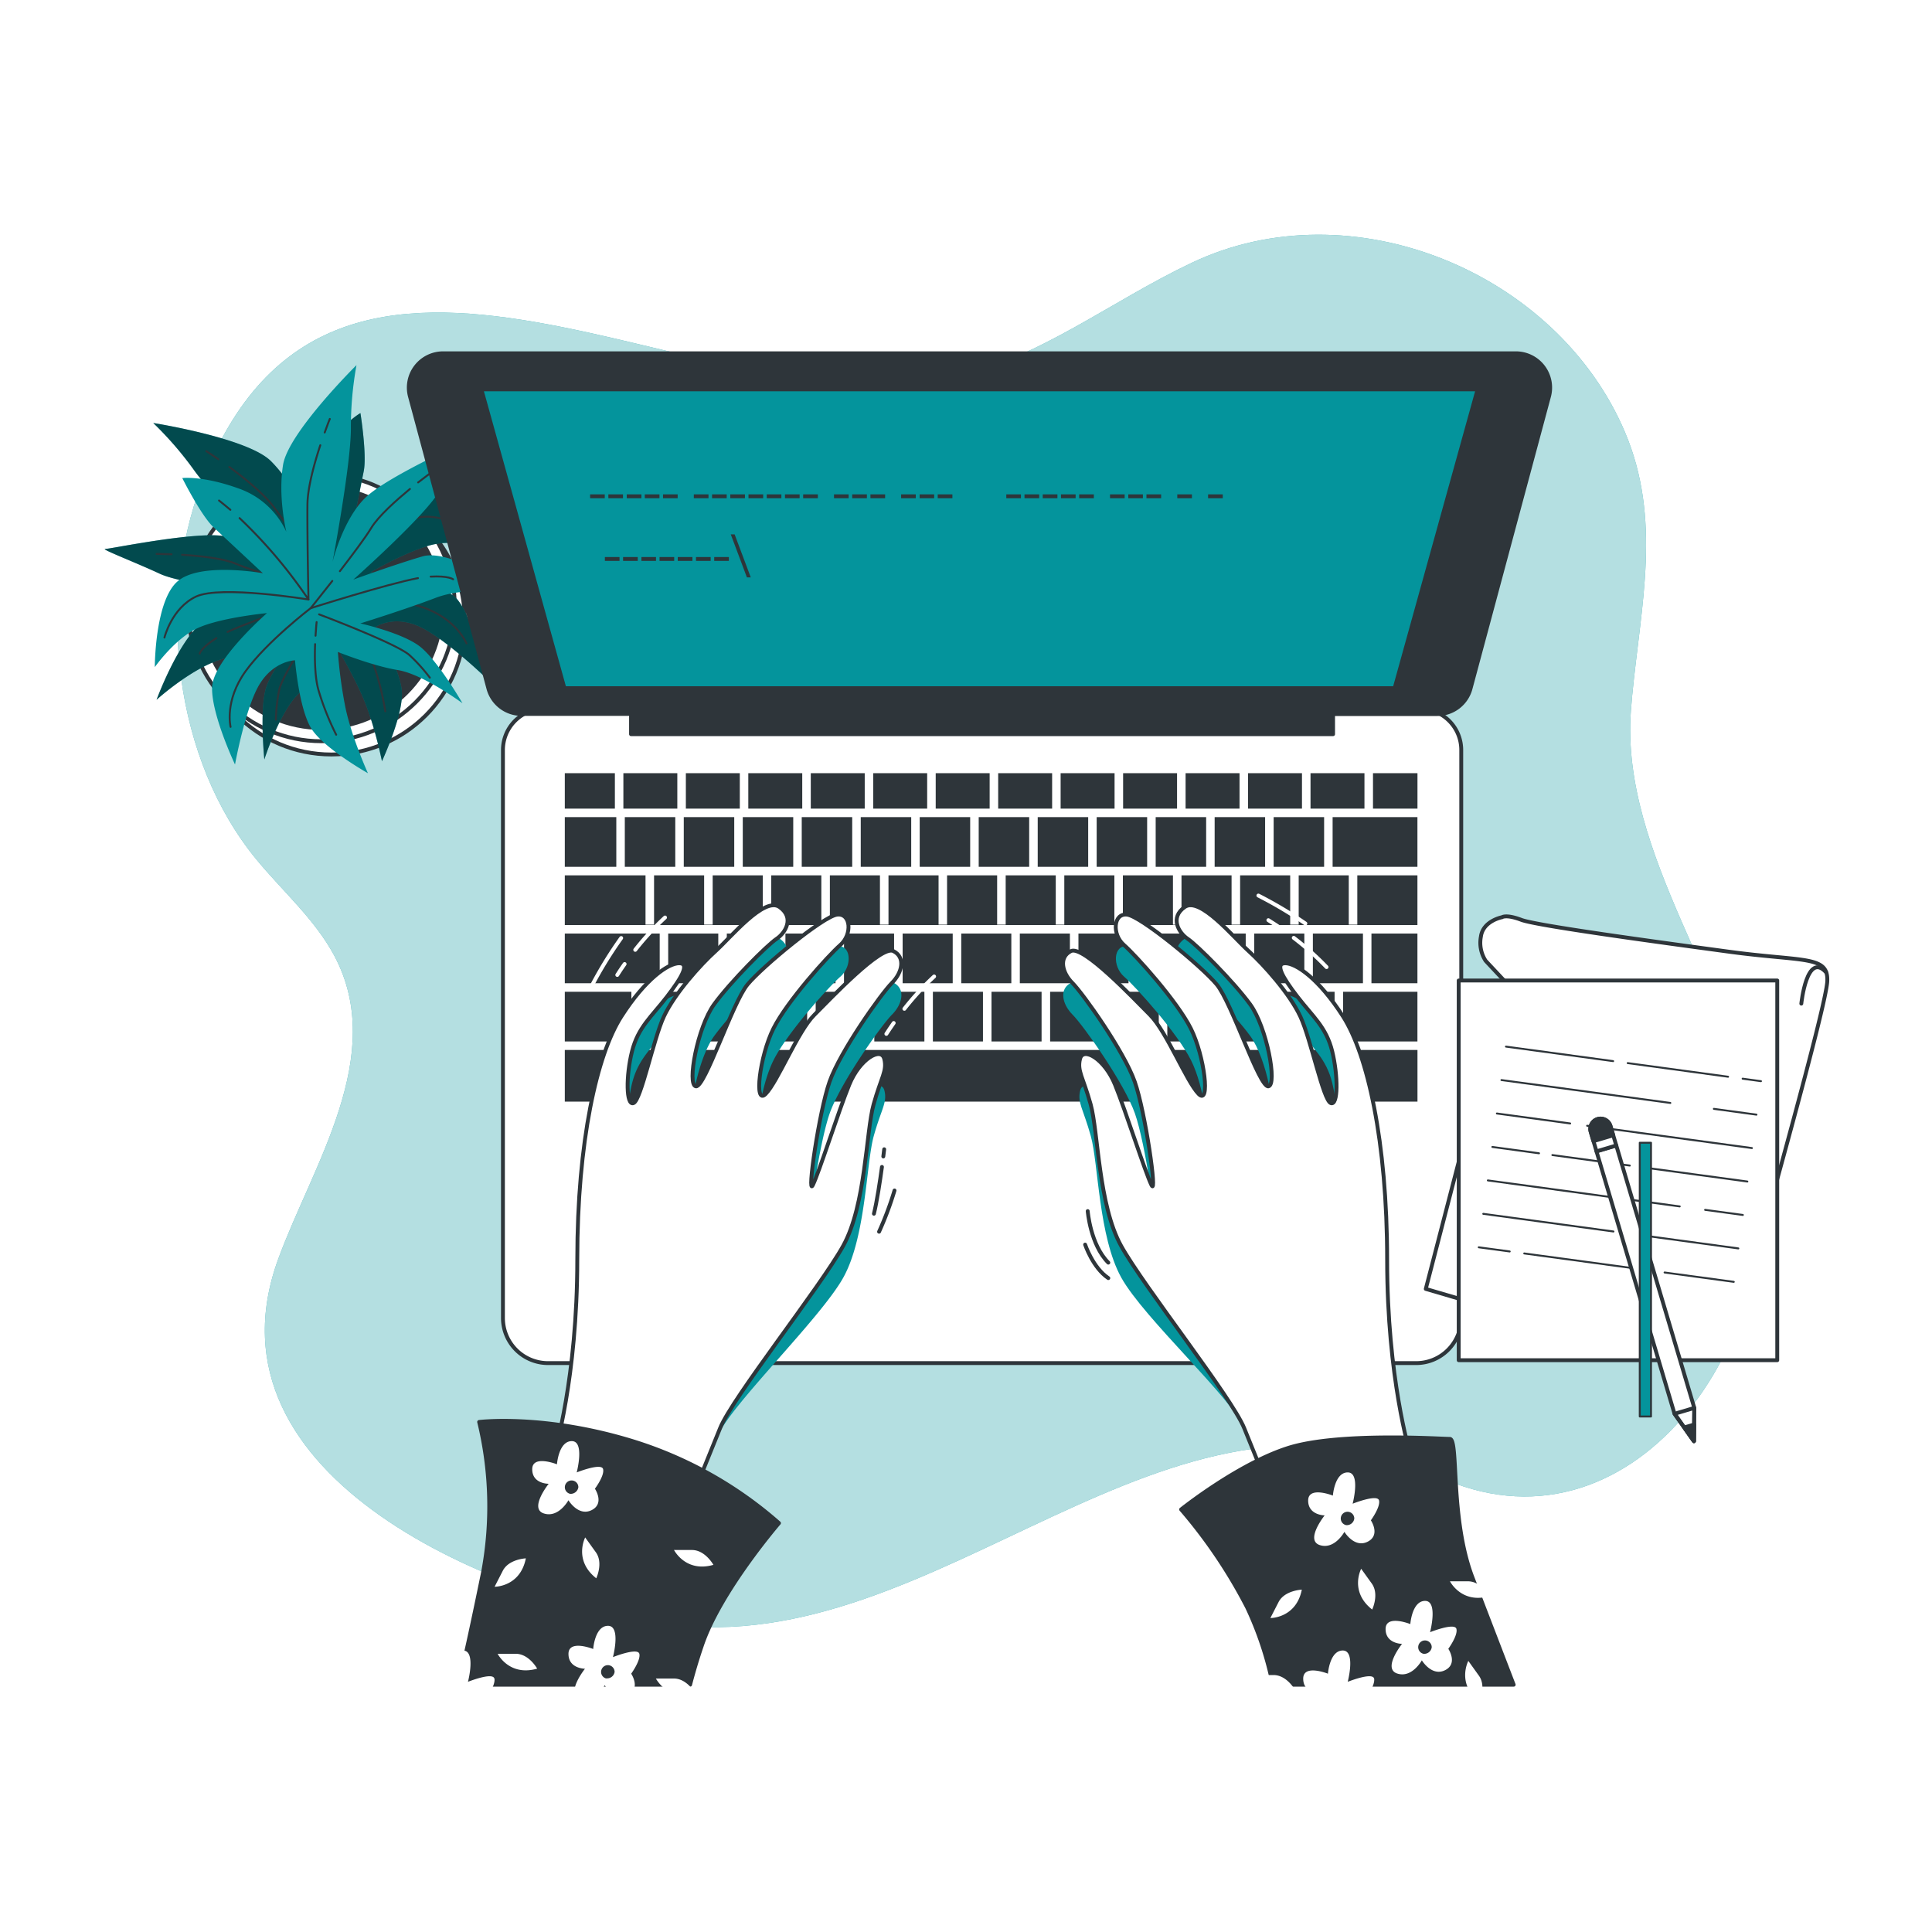 <svg class="animated" id="freepik_stories-typing" xmlns="http://www.w3.org/2000/svg" viewBox="0 0 500 500" version="1.1" xmlns:xlink="http://www.w3.org/1999/xlink" xmlns:svgjs="http://svgjs.com/svgjs"><style>svg#freepik_stories-typing:not(.animated) .animable {opacity: 0;}svg#freepik_stories-typing.animated #freepik--background-simple--inject-1--inject-200 {animation: 1s 1 forwards cubic-bezier(.36,-0.01,.5,1.38) slideDown;animation-delay: 0s;}svg#freepik_stories-typing.animated #freepik--Plant--inject-1--inject-200 {animation: 1s 1 forwards cubic-bezier(.36,-0.01,.5,1.38) slideRight;animation-delay: 0s;}svg#freepik_stories-typing.animated #freepik--Device--inject-1--inject-200 {animation: 1s 1 forwards cubic-bezier(.36,-0.01,.5,1.38) lightSpeedLeft;animation-delay: 0s;}svg#freepik_stories-typing.animated #freepik--Notebook--inject-1--inject-200 {animation: 1s 1 forwards cubic-bezier(.36,-0.01,.5,1.38) slideUp;animation-delay: 0s;}svg#freepik_stories-typing.animated #freepik--Character--inject-1--inject-200 {animation: 1s 1 forwards cubic-bezier(.36,-0.01,.5,1.38) lightSpeedRight;animation-delay: 0s;}            @keyframes slideDown {                0% {                    opacity: 0;                    transform: translateY(-30px);                }                100% {                    opacity: 1;                    transform: translateY(0);                }            }                    @keyframes slideRight {                0% {                    opacity: 0;                    transform: translateX(30px);                }                100% {                    opacity: 1;                    transform: translateX(0);                }            }                    @keyframes lightSpeedLeft {              from {                transform: translate3d(-50%, 0, 0) skewX(20deg);                opacity: 0;              }              60% {                transform: skewX(-10deg);                opacity: 1;              }              80% {                transform: skewX(2deg);              }              to {                opacity: 1;                transform: translate3d(0, 0, 0);              }            }                    @keyframes slideUp {                0% {                    opacity: 0;                    transform: translateY(30px);                }                100% {                    opacity: 1;                    transform: inherit;                }            }                    @keyframes lightSpeedRight {              from {                transform: translate3d(50%, 0, 0) skewX(-20deg);                opacity: 0;              }              60% {                transform: skewX(10deg);                opacity: 1;              }              80% {                transform: skewX(-2deg);              }              to {                opacity: 1;                transform: translate3d(0, 0, 0);              }            }        </style><!--Typing--><g id="freepik--background-simple--inject-1--inject-200" class="animable" style="transform-origin: 251.041px 240.936px;"><path d="M422.41,180c2.27-23.46,7.7-45.67-1.9-68.23C402.89,70.37,349.74,48.39,308.44,68,287.32,78,269.26,92.63,246,98,183.22,112.49,86.32,35.29,52.15,125.17c-11.73,30.84-7,71.48,14.21,97.26,6.81,8.27,15.13,15.47,20.17,24.93C100.32,273.25,80.8,301.7,72,325.85c-20.9,57.07,57.9,88.65,100.67,94.47C243.37,430,301.69,349,372,382c49,23,92-33,83-89-5.89-36.66-35.71-71.75-32.92-109.11C422.18,182.6,422.29,181.31,422.41,180Z" style="fill: #04949C; transform-origin: 251.041px 240.936px;" id="elbw6fi78bfi" class="animable"></path><g id="el6sbjln05hkd"><path d="M422.41,180c2.27-23.46,7.7-45.67-1.9-68.23C402.89,70.37,349.74,48.39,308.44,68,287.32,78,269.26,92.63,246,98,183.22,112.49,86.32,35.29,52.15,125.17c-11.73,30.84-7,71.48,14.21,97.26,6.81,8.27,15.13,15.47,20.17,24.93C100.32,273.25,80.8,301.7,72,325.85c-20.9,57.07,57.9,88.65,100.67,94.47C243.37,430,301.69,349,372,382c49,23,92-33,83-89-5.89-36.66-35.71-71.75-32.92-109.11C422.18,182.6,422.29,181.31,422.41,180Z" style="fill: rgb(255, 255, 255); opacity: 0.7; transform-origin: 251.041px 240.936px;" class="animable" id="el2gfezi30o0e"></path></g></g><g id="freepik--Plant--inject-1--inject-200" class="animable" style="transform-origin: 80.215px 147.3px;"><circle cx="85.77" cy="160.73" r="34.53" style="fill: rgb(255, 255, 255); stroke: rgb(46, 53, 58); stroke-linecap: round; stroke-linejoin: round; transform-origin: 85.77px 160.73px;" id="el364hwq2a8d7" class="animable"></circle><circle cx="83.2" cy="157.3" r="34.53" style="fill: rgb(255, 255, 255); stroke: rgb(46, 53, 58); stroke-linecap: round; stroke-linejoin: round; transform-origin: 83.2px 157.3px;" id="elkggkg516cb" class="animable"></circle><circle cx="83.2" cy="157.3" r="31.1" style="fill: rgb(46, 53, 58); stroke: rgb(46, 53, 58); stroke-linecap: round; stroke-linejoin: round; transform-origin: 83.2px 157.3px;" id="elnh4wsa8hn2p" class="animable"></circle><path d="M79.55,133.92s-3.43-8.58-9.43-14.58-30.46-9.87-30.46-9.87a89.68,89.68,0,0,1,10.73,12.44c5.57,7.72,24,25.31,24,25.31s-9-7.72-17.16-8.58-28.74,3.43-30,3.43,7.72,3.43,14.16,6.43,31.31,5.58,31.31,5.58-10.72,3-18,5.58S40.52,181.1,40.52,181.1s9.44-8.58,17.59-10.72,19.73-6,19.73-6-7.29,8.15-9,13.73-.43,18.44-.43,18.44,3.86-12,8.58-16.73S86.84,167,86.84,167a118,118,0,0,1,6.44,12c3.43,7.29,5.57,18,5.57,18s5.58-12,5.15-18-6.86-16.73-6.86-16.73,4.29-3,10.72-.43,17.59,13.3,17.59,13.3-2.58-14.16-6.87-19.73-22.73-7.3-22.73-7.3,10.3-6,16.73-7.29,15,1.72,15,1.72-9.86-13.73-17.58-14.59S90.7,139.07,90.7,139.07l3.44-17.16c.85-4.29-.86-15-.86-15s-4.72,2.57-10.3,10.72A21.36,21.36,0,0,0,79.55,133.92Z" style="fill: #04949C; transform-origin: 77.345px 151.955px;" id="el2t184283vhi" class="animable"></path><g id="eldp7637iuhvi"><path d="M79.55,133.92s-3.43-8.58-9.43-14.58-30.46-9.87-30.46-9.87a89.68,89.68,0,0,1,10.73,12.44c5.57,7.72,24,25.31,24,25.31s-9-7.72-17.16-8.58-28.74,3.43-30,3.43,7.72,3.43,14.16,6.43,31.31,5.58,31.31,5.58-10.72,3-18,5.58S40.52,181.1,40.52,181.1s9.44-8.58,17.59-10.72,19.73-6,19.73-6-7.29,8.15-9,13.73-.43,18.44-.43,18.44,3.86-12,8.58-16.73S86.84,167,86.84,167a118,118,0,0,1,6.44,12c3.43,7.29,5.57,18,5.57,18s5.58-12,5.15-18-6.86-16.73-6.86-16.73,4.29-3,10.72-.43,17.59,13.3,17.59,13.3-2.58-14.16-6.87-19.73-22.73-7.3-22.73-7.3,10.3-6,16.73-7.29,15,1.72,15,1.72-9.86-13.73-17.58-14.59S90.7,139.07,90.7,139.07l3.44-17.16c.85-4.29-.86-15-.86-15s-4.72,2.57-10.3,10.72A21.36,21.36,0,0,0,79.55,133.92Z" style="opacity: 0.5; transform-origin: 77.345px 151.955px;" class="animable" id="elld2k88hws5"></path></g><path d="M88,120.86c.3-1.23.63-2.46,1-3.67" style="fill: none; stroke: rgb(46, 53, 58); stroke-linecap: round; stroke-linejoin: round; stroke-width: 0.5px; transform-origin: 88.5px 119.025px;" id="eluf3b265l4fp" class="animable"></path><path d="M59.35,120.86c4,2.93,9,7,11.62,10.49,4.72,6.43,14.16,20.16,14.16,20.16A127.55,127.55,0,0,1,87.31,124" style="fill: none; stroke: rgb(46, 53, 58); stroke-linecap: round; stroke-linejoin: round; stroke-width: 0.5px; transform-origin: 73.33px 136.185px;" id="elo85auxj4lj" class="animable"></path><path d="M53.39,116.76s1.25.8,3.12,2.09" style="fill: none; stroke: rgb(46, 53, 58); stroke-linecap: round; stroke-linejoin: round; stroke-width: 0.5px; transform-origin: 54.95px 117.805px;" id="elgmwn8o9qesp" class="animable"></path><path d="M85.13,151.51s16.3-16.3,23.16-17.59,12.87,3.86,12.87,3.86" style="fill: none; stroke: rgb(46, 53, 58); stroke-linecap: round; stroke-linejoin: round; stroke-width: 0.5px; transform-origin: 103.145px 142.611px;" id="elg2xbd2rga4e" class="animable"></path><path d="M56,165.14c-4,2.52-4.33,4-4.33,4" style="fill: none; stroke: rgb(46, 53, 58); stroke-linecap: round; stroke-linejoin: round; stroke-width: 0.5px; transform-origin: 53.835px 167.14px;" id="elz3w5o0b49ah" class="animable"></path><path d="M120.73,166.52s-2.57-6.44-11.58-9.44S86,153.65,86,153.65s-19.85,6.5-27.11,9.89" style="fill: none; stroke: rgb(46, 53, 58); stroke-linecap: round; stroke-linejoin: round; stroke-width: 0.5px; transform-origin: 89.81px 160.085px;" id="el1dbf6ul3b11" class="animable"></path><path d="M77.32,151.2c4.8,1.4,8.67,2.45,8.67,2.45" style="fill: none; stroke: rgb(46, 53, 58); stroke-linecap: round; stroke-linejoin: round; stroke-width: 0.5px; transform-origin: 81.655px 152.425px;" id="elztcpp1jd7v" class="animable"></path><path d="M47.11,143.58c4.66.28,10.66.92,14,2.35,2.72,1.17,8.08,2.86,13.14,4.37" style="fill: none; stroke: rgb(46, 53, 58); stroke-linecap: round; stroke-linejoin: round; stroke-width: 0.5px; transform-origin: 60.68px 146.94px;" id="el66vzz2hteqo" class="animable"></path><path d="M40.52,143.36s1.57,0,3.88.09" style="fill: none; stroke: rgb(46, 53, 58); stroke-linecap: round; stroke-linejoin: round; stroke-width: 0.5px; transform-origin: 42.46px 143.405px;" id="eljbhthvfda7m" class="animable"></path><path d="M85.13,156.22s-12,18-12.87,22.31a43.68,43.68,0,0,0-.86,7.72" style="fill: none; stroke: rgb(46, 53, 58); stroke-linecap: round; stroke-linejoin: round; stroke-width: 0.5px; transform-origin: 78.265px 171.235px;" id="elcmxlziyr18e" class="animable"></path><path d="M90.47,161.89c2.31,3,5.08,7,6.24,10.2a70.38,70.38,0,0,1,3,12" style="fill: none; stroke: rgb(46, 53, 58); stroke-linecap: round; stroke-linejoin: round; stroke-width: 0.5px; transform-origin: 95.09px 172.99px;" id="el0xtb6zy7zun" class="animable"></path><path d="M86.84,157.51s1,1.06,2.29,2.69" style="fill: none; stroke: rgb(46, 53, 58); stroke-linecap: round; stroke-linejoin: round; stroke-width: 0.5px; transform-origin: 87.985px 158.855px;" id="elr6eqw506cjh" class="animable"></path><path d="M74.1,137.62s-2.21-9-.84-17.35,19-25.78,19-25.78a90.2,90.2,0,0,0-1.45,16.36c0,9.52-4.75,34.56-4.75,34.56s2.81-11.52,8.93-17,25.35-14,26.39-14.73-4.27,7.29-7.74,13.49S91.44,150,91.44,150s10.46-3.82,17.88-6,24,9.16,24,9.16-12.67-1.46-20.54,1.55-19.53,6.63-19.53,6.63,10.68,2.37,15.32,5.9S119.69,182,119.69,182s-10.14-7.51-16.73-8.59-15.52-4.69-15.52-4.69a120.64,120.64,0,0,0,1.78,13.5c1.47,7.93,6,17.89,6,17.89s-11.53-6.5-14.69-11.63-4.18-17.59-4.18-17.59-5.24.06-9,5.9-6.53,21.06-6.53,21.06-6.16-13-5.93-20,14.21-19.18,14.21-19.18-11.86,1.13-17.84,3.83-11.2,10.15-11.2,10.15,0-16.9,5.78-22.1,22.19-2.2,22.19-2.2l-12.8-11.93c-3.2-3-8.06-12.7-8.06-12.7s5.34-.66,14.62,2.71A21.31,21.31,0,0,1,74.1,137.62Z" style="fill: #04949C; transform-origin: 86.69px 147.3px;" id="el82edomltpwq" class="animable"></path><path d="M59.62,131.94c-1-.83-1.94-1.63-2.94-2.41" style="fill: none; stroke: rgb(46, 53, 58); stroke-linecap: round; stroke-linejoin: round; stroke-width: 0.5px; transform-origin: 58.15px 130.735px;" id="elyxgv2so3fr" class="animable"></path><path d="M82.89,115.23c-1.55,4.72-3.28,10.93-3.32,15.29-.08,8,.26,24.63.26,24.63A127.12,127.12,0,0,0,62,134.09" style="fill: none; stroke: rgb(46, 53, 58); stroke-linecap: round; stroke-linejoin: round; stroke-width: 0.5px; transform-origin: 72.445px 135.19px;" id="elh5u7gj4c5" class="animable"></path><path d="M85.35,108.42s-.56,1.38-1.32,3.51" style="fill: none; stroke: rgb(46, 53, 58); stroke-linecap: round; stroke-linejoin: round; stroke-width: 0.5px; transform-origin: 84.69px 110.175px;" id="elhpctuamqgcb" class="animable"></path><path d="M79.83,155.15s-22.75-3.73-29.07-.77S42.56,165,42.56,165" style="fill: none; stroke: rgb(46, 53, 58); stroke-linecap: round; stroke-linejoin: round; stroke-width: 0.5px; transform-origin: 61.195px 159.119px;" id="el3y7owdve1tf" class="animable"></path><path d="M111.45,149.23c4.69-.26,5.81.69,5.81.69" style="fill: none; stroke: rgb(46, 53, 58); stroke-linecap: round; stroke-linejoin: round; stroke-width: 0.5px; transform-origin: 114.355px 149.552px;" id="elgp7c7qi00bb" class="animable"></path><path d="M59.67,188.11s-1.66-6.73,3.9-14.42S80.39,157.4,80.39,157.4s19.91-6.31,27.78-7.78" style="fill: none; stroke: rgb(46, 53, 58); stroke-linecap: round; stroke-linejoin: round; stroke-width: 0.5px; transform-origin: 83.804px 168.865px;" id="elxytykio8cn9" class="animable"></path><path d="M86,150.35c-3.08,3.93-5.6,7.05-5.6,7.05" style="fill: none; stroke: rgb(46, 53, 58); stroke-linecap: round; stroke-linejoin: round; stroke-width: 0.5px; transform-origin: 83.2px 153.875px;" id="elvb91t02f05q" class="animable"></path><path d="M106.09,126.54c-3.62,3-8.12,7-10,10.07-1.53,2.54-4.9,7-8.13,11.21" style="fill: none; stroke: rgb(46, 53, 58); stroke-linecap: round; stroke-linejoin: round; stroke-width: 0.5px; transform-origin: 97.025px 137.18px;" id="elxtysplly1ah" class="animable"></path><path d="M111.31,122.51s-1.27.92-3.1,2.34" style="fill: none; stroke: rgb(46, 53, 58); stroke-linecap: round; stroke-linejoin: round; stroke-width: 0.5px; transform-origin: 109.76px 123.68px;" id="el23awp4x0fal" class="animable"></path><path d="M82.58,159s20.27,7.62,23.46,10.61a43.42,43.42,0,0,1,5.2,5.77" style="fill: none; stroke: rgb(46, 53, 58); stroke-linecap: round; stroke-linejoin: round; stroke-width: 0.5px; transform-origin: 96.91px 167.19px;" id="elyh8orliy8m" class="animable"></path><path d="M81.55,166.7c-.14,3.78-.07,8.63.88,11.93A69.72,69.72,0,0,0,87,190.14" style="fill: none; stroke: rgb(46, 53, 58); stroke-linecap: round; stroke-linejoin: round; stroke-width: 0.5px; transform-origin: 84.247px 178.42px;" id="elqmt4ruw0bgi" class="animable"></path><path d="M81.94,161s-.16,1.42-.28,3.52" style="fill: none; stroke: rgb(46, 53, 58); stroke-linecap: round; stroke-linejoin: round; stroke-width: 0.5px; transform-origin: 81.8px 162.76px;" id="elc39c1y2tmjl" class="animable"></path></g><g id="freepik--Device--inject-1--inject-200" class="animable" style="transform-origin: 253.489px 222.1px;"><path d="M140.83,183.43H367.5a10.67,10.67,0,0,1,10.67,10.67v147a11.67,11.67,0,0,1-11.67,11.67H141.83a11.67,11.67,0,0,1-11.67-11.67v-147a10.67,10.67,0,0,1,10.67-10.67Z" style="fill: rgb(255, 255, 255); stroke: rgb(46, 53, 58); stroke-linecap: round; stroke-linejoin: round; transform-origin: 254.165px 268.1px;" id="elo4fcnm5enip" class="animable"></path><rect x="209.83" y="200.1" width="13.96" height="9.17" style="fill: rgb(46, 53, 58); transform-origin: 216.81px 204.685px;" id="elq2wn2yd2w6" class="animable"></rect><rect x="165.6" y="256.67" width="12.96" height="12.86" style="fill: rgb(46, 53, 58); transform-origin: 172.08px 263.1px;" id="elqkrzvv1dcn" class="animable"></rect><rect x="222.76" y="211.47" width="13.06" height="12.86" style="fill: rgb(46, 53, 58); transform-origin: 229.29px 217.9px;" id="ely99uwj4nosd" class="animable"></rect><rect x="193.66" y="200.1" width="13.96" height="9.17" style="fill: rgb(46, 53, 58); transform-origin: 200.64px 204.685px;" id="el48solzpmv23" class="animable"></rect><rect x="238.02" y="211.47" width="13.06" height="12.86" style="fill: rgb(46, 53, 58); transform-origin: 244.55px 217.9px;" id="el9ccl6t72gxw" class="animable"></rect><rect x="225.99" y="200.1" width="13.96" height="9.17" style="fill: rgb(46, 53, 58); transform-origin: 232.97px 204.685px;" id="elqh3i57amyy" class="animable"></rect><rect x="146.17" y="241.6" width="24.56" height="12.86" style="fill: rgb(46, 53, 58); transform-origin: 158.45px 248.03px;" id="el13czxhuvvu2e" class="animable"></rect><rect x="192.23" y="211.47" width="13.06" height="12.86" style="fill: rgb(46, 53, 58); transform-origin: 198.76px 217.9px;" id="elghvhufk5xb" class="animable"></rect><rect x="146.17" y="256.67" width="17.23" height="12.86" style="fill: rgb(46, 53, 58); transform-origin: 154.785px 263.1px;" id="el3tvy8irkf17" class="animable"></rect><rect x="242.16" y="200.1" width="13.96" height="9.17" style="fill: rgb(46, 53, 58); transform-origin: 249.14px 204.685px;" id="el9417qdmo0ch" class="animable"></rect><rect x="161.7" y="211.47" width="13.06" height="12.86" style="fill: rgb(46, 53, 58); transform-origin: 168.23px 217.9px;" id="el3pvoy4hv7t9" class="animable"></rect><rect x="161.33" y="200.1" width="13.96" height="9.17" style="fill: rgb(46, 53, 58); transform-origin: 168.31px 204.685px;" id="el7fzt0rwybvp" class="animable"></rect><rect x="177.5" y="200.1" width="13.96" height="9.17" style="fill: rgb(46, 53, 58); transform-origin: 184.48px 204.685px;" id="elqt5pwv0xgc" class="animable"></rect><rect x="176.96" y="211.47" width="13.06" height="12.86" style="fill: rgb(46, 53, 58); transform-origin: 183.49px 217.9px;" id="el9txjiih8rk" class="animable"></rect><rect x="207.49" y="211.47" width="13.06" height="12.86" style="fill: rgb(46, 53, 58); transform-origin: 214.02px 217.9px;" id="elqeubx9irfn8" class="animable"></rect><rect x="306.83" y="200.1" width="13.96" height="9.17" style="fill: rgb(46, 53, 58); transform-origin: 313.81px 204.685px;" id="elzqifj4eu45g" class="animable"></rect><rect x="322.99" y="200.1" width="13.96" height="9.17" style="fill: rgb(46, 53, 58); transform-origin: 329.97px 204.685px;" id="el8ozgzi65lac" class="animable"></rect><rect x="314.35" y="211.47" width="13.06" height="12.86" style="fill: rgb(46, 53, 58); transform-origin: 320.88px 217.9px;" id="elb8fjqomuh3c" class="animable"></rect><rect x="329.62" y="211.47" width="13.06" height="12.86" style="fill: rgb(46, 53, 58); transform-origin: 336.15px 217.9px;" id="el9ocgtwjxb" class="animable"></rect><rect x="347.6" y="256.67" width="19.23" height="12.86" style="fill: rgb(46, 53, 58); transform-origin: 357.215px 263.1px;" id="eljqj0pe073d" class="animable"></rect><rect x="339.16" y="200.1" width="13.96" height="9.17" style="fill: rgb(46, 53, 58); transform-origin: 346.14px 204.685px;" id="elcgg2tiai08" class="animable"></rect><rect x="146.17" y="211.47" width="13.33" height="12.86" style="fill: rgb(46, 53, 58); transform-origin: 152.835px 217.9px;" id="eliom18ld2li" class="animable"></rect><rect x="258.33" y="200.1" width="13.96" height="9.17" style="fill: rgb(46, 53, 58); transform-origin: 265.31px 204.685px;" id="elijzd308c5ji" class="animable"></rect><rect x="274.49" y="200.1" width="13.96" height="9.17" style="fill: rgb(46, 53, 58); transform-origin: 281.47px 204.685px;" id="el98wshayac4m" class="animable"></rect><rect x="268.56" y="211.47" width="13.06" height="12.86" style="fill: rgb(46, 53, 58); transform-origin: 275.09px 217.9px;" id="elo3f5ez655lm" class="animable"></rect><rect x="299.09" y="211.47" width="13.06" height="12.86" style="fill: rgb(46, 53, 58); transform-origin: 305.62px 217.9px;" id="elkkx0wwzpw7" class="animable"></rect><rect x="253.29" y="211.47" width="13.06" height="12.86" style="fill: rgb(46, 53, 58); transform-origin: 259.82px 217.9px;" id="elf9ifpcr0usk" class="animable"></rect><rect x="283.82" y="211.47" width="13.06" height="12.86" style="fill: rgb(46, 53, 58); transform-origin: 290.35px 217.9px;" id="elg9enteqt9pj" class="animable"></rect><rect x="290.66" y="200.1" width="13.96" height="9.17" style="fill: rgb(46, 53, 58); transform-origin: 297.64px 204.685px;" id="el5wl7sgs42yc" class="animable"></rect><rect x="271.77" y="256.67" width="12.96" height="12.86" style="fill: rgb(46, 53, 58); transform-origin: 278.25px 263.1px;" id="el1tsvupaz535" class="animable"></rect><rect x="339.77" y="241.6" width="12.96" height="12.86" style="fill: rgb(46, 53, 58); transform-origin: 346.25px 248.03px;" id="elyddra3762lo" class="animable"></rect><rect x="324.6" y="241.6" width="12.96" height="12.86" style="fill: rgb(46, 53, 58); transform-origin: 331.08px 248.03px;" id="elsu6ml250l9" class="animable"></rect><rect x="332.43" y="256.67" width="12.96" height="12.86" style="fill: rgb(46, 53, 58); transform-origin: 338.91px 263.1px;" id="eliv1lj0892q" class="animable"></rect><rect x="317.27" y="256.67" width="12.96" height="12.86" style="fill: rgb(46, 53, 58); transform-origin: 323.75px 263.1px;" id="elnz2p5npuicb" class="animable"></rect><rect x="286.93" y="256.67" width="12.96" height="12.86" style="fill: rgb(46, 53, 58); transform-origin: 293.41px 263.1px;" id="elkql7uyvt21" class="animable"></rect><rect x="302.1" y="256.67" width="12.96" height="12.86" style="fill: rgb(46, 53, 58); transform-origin: 308.58px 263.1px;" id="el4b2fapc9jc7" class="animable"></rect><rect x="309.43" y="241.6" width="12.96" height="12.86" style="fill: rgb(46, 53, 58); transform-origin: 315.91px 248.03px;" id="el44symhs4r2l" class="animable"></rect><rect x="294.27" y="241.6" width="12.96" height="12.86" style="fill: rgb(46, 53, 58); transform-origin: 300.75px 248.03px;" id="eltpj2xb88wmg" class="animable"></rect><rect x="355.33" y="200.1" width="11.51" height="9.17" style="fill: rgb(46, 53, 58); transform-origin: 361.085px 204.685px;" id="el5nukr32fmhh" class="animable"></rect><rect x="146.17" y="200.1" width="12.96" height="9.17" style="fill: rgb(46, 53, 58); transform-origin: 152.65px 204.685px;" id="elkukgewapny" class="animable"></rect><rect x="146.17" y="271.73" width="220.67" height="13.37" style="fill: rgb(46, 53, 58); transform-origin: 256.505px 278.415px;" id="elikf4oxqz94o" class="animable"></rect><rect x="344.88" y="211.47" width="21.95" height="12.86" style="fill: rgb(46, 53, 58); transform-origin: 355.855px 217.9px;" id="elx6ut5gqqjs" class="animable"></rect><rect x="354.93" y="241.6" width="11.9" height="12.86" style="fill: rgb(46, 53, 58); transform-origin: 360.88px 248.03px;" id="eljbdr8hmxefe" class="animable"></rect><polygon points="351.27 239.3 349.06 239.3 349.06 226.54 336.1 226.54 336.1 239.3 333.9 239.3 333.9 226.54 320.94 226.54 320.94 239.3 318.73 239.3 318.73 226.54 305.77 226.54 305.77 239.3 303.56 239.3 303.56 226.54 290.6 226.54 290.6 239.3 288.4 239.3 288.4 226.54 275.44 226.54 275.44 239.3 273.23 239.3 273.23 226.54 260.27 226.54 260.27 239.3 258.06 239.3 258.06 226.54 245.1 226.54 245.1 239.3 242.9 239.3 242.9 226.54 229.94 226.54 229.94 239.3 227.73 239.3 227.73 226.54 214.77 226.54 214.77 239.3 212.56 239.3 212.56 226.54 199.6 226.54 199.6 239.3 197.4 239.3 197.4 226.54 184.44 226.54 184.44 239.3 182.23 239.3 182.23 226.54 169.27 226.54 169.27 239.3 167.06 239.3 167.06 226.54 146.17 226.54 146.17 239.4 366.83 239.4 366.83 226.54 351.27 226.54 351.27 239.3" style="fill: rgb(46, 53, 58); transform-origin: 256.5px 232.97px;" id="el1fo3taxh2a5" class="animable"></polygon><rect x="233.6" y="241.6" width="12.96" height="12.86" style="fill: rgb(46, 53, 58); transform-origin: 240.08px 248.03px;" id="elmuvqutnqr9" class="animable"></rect><rect x="279.1" y="241.6" width="12.96" height="12.86" style="fill: rgb(46, 53, 58); transform-origin: 285.58px 248.03px;" id="elbfadl4b4qmg" class="animable"></rect><rect x="203.27" y="241.6" width="12.96" height="12.86" style="fill: rgb(46, 53, 58); transform-origin: 209.75px 248.03px;" id="elgcvuamrgq2j" class="animable"></rect><rect x="211.1" y="256.67" width="12.96" height="12.86" style="fill: rgb(46, 53, 58); transform-origin: 217.58px 263.1px;" id="eliu50s4gtty" class="animable"></rect><rect x="218.43" y="241.6" width="12.96" height="12.86" style="fill: rgb(46, 53, 58); transform-origin: 224.91px 248.03px;" id="elge6hzk39flo" class="animable"></rect><rect x="188.1" y="241.6" width="12.96" height="12.86" style="fill: rgb(46, 53, 58); transform-origin: 194.58px 248.03px;" id="el1ad9klgugrr" class="animable"></rect><rect x="180.77" y="256.67" width="12.96" height="12.86" style="fill: rgb(46, 53, 58); transform-origin: 187.25px 263.1px;" id="elz9gewlq6kun" class="animable"></rect><rect x="195.93" y="256.67" width="12.96" height="12.86" style="fill: rgb(46, 53, 58); transform-origin: 202.41px 263.1px;" id="elfcylei1tea9" class="animable"></rect><rect x="248.77" y="241.6" width="12.96" height="12.86" style="fill: rgb(46, 53, 58); transform-origin: 255.25px 248.03px;" id="eldu8zwbonty" class="animable"></rect><rect x="256.6" y="256.67" width="12.96" height="12.86" style="fill: rgb(46, 53, 58); transform-origin: 263.08px 263.1px;" id="elatbbiw968wn" class="animable"></rect><rect x="263.93" y="241.6" width="12.96" height="12.86" style="fill: rgb(46, 53, 58); transform-origin: 270.41px 248.03px;" id="elvibrfsy6la" class="animable"></rect><rect x="226.27" y="256.67" width="12.96" height="12.86" style="fill: rgb(46, 53, 58); transform-origin: 232.75px 263.1px;" id="elbf5269m2b6" class="animable"></rect><rect x="241.43" y="256.67" width="12.96" height="12.86" style="fill: rgb(46, 53, 58); transform-origin: 247.91px 263.1px;" id="el9wfdsjub9kb" class="animable"></rect><rect x="172.93" y="241.6" width="12.96" height="12.86" style="fill: rgb(46, 53, 58); transform-origin: 179.41px 248.03px;" id="elxlb5vlukhvl" class="animable"></rect><path d="M392.33,91.43H114.67a8.88,8.88,0,0,0-8.57,11.18l20.3,75.58a8.88,8.88,0,0,0,8.57,6.58h28.34V190H345v-5.2h27a8.88,8.88,0,0,0,8.57-6.58l20.3-75.58A8.88,8.88,0,0,0,392.33,91.43Z" style="fill: rgb(46, 53, 58); stroke: rgb(46, 53, 58); stroke-linecap: round; stroke-linejoin: round; transform-origin: 253.489px 140.715px;" id="elutipi8t44p" class="animable"></path><polygon points="360.93 178.1 146.07 178.1 124.58 100.77 382.41 100.77 360.93 178.1" style="fill: #04949C; stroke: rgb(46, 53, 58); stroke-linecap: round; stroke-linejoin: round; transform-origin: 253.495px 139.435px;" id="el1qd5ltt9zbh" class="animable"></polygon><path d="M160.33,144.16v1h-3.79v-1Z" style="fill: rgb(46, 53, 58); transform-origin: 158.435px 144.66px;" id="eljylqoa4jubr" class="animable"></path><path d="M165.05,144.16v1h-3.8v-1Z" style="fill: rgb(46, 53, 58); transform-origin: 163.15px 144.66px;" id="elpjn13r0t5ui" class="animable"></path><path d="M169.77,144.16v1H166v-1Z" style="fill: rgb(46, 53, 58); transform-origin: 167.885px 144.66px;" id="el44iw4qvogow" class="animable"></path><path d="M174.48,144.16v1h-3.79v-1Z" style="fill: rgb(46, 53, 58); transform-origin: 172.585px 144.66px;" id="els42v2lj4a8" class="animable"></path><path d="M179.2,144.16v1h-3.8v-1Z" style="fill: rgb(46, 53, 58); transform-origin: 177.3px 144.66px;" id="elm81f3duitgs" class="animable"></path><path d="M183.92,144.16v1h-3.8v-1Z" style="fill: rgb(46, 53, 58); transform-origin: 182.02px 144.66px;" id="elvblpcrzlr6" class="animable"></path><path d="M188.63,144.16v1h-3.79v-1Z" style="fill: rgb(46, 53, 58); transform-origin: 186.735px 144.66px;" id="elqf3d8iz135a" class="animable"></path><path d="M193.3,149.43l-4.18-11.14h1l4.18,11.14Z" style="fill: rgb(46, 53, 58); transform-origin: 191.71px 143.86px;" id="elpbnlk13qkx" class="animable"></path><path d="M156.51,127.94v1h-3.79v-1Z" style="fill: rgb(46, 53, 58); transform-origin: 154.615px 128.44px;" id="elpbf1siux1s" class="animable"></path><path d="M161.23,127.94v1h-3.79v-1Z" style="fill: rgb(46, 53, 58); transform-origin: 159.335px 128.44px;" id="elull0dw9l8r" class="animable"></path><path d="M166,127.94v1h-3.8v-1Z" style="fill: rgb(46, 53, 58); transform-origin: 164.1px 128.44px;" id="elnsiu5orkr2a" class="animable"></path><path d="M170.67,127.94v1h-3.8v-1Z" style="fill: rgb(46, 53, 58); transform-origin: 168.77px 128.44px;" id="elys3r54tr4nl" class="animable"></path><path d="M175.38,127.94v1h-3.79v-1Z" style="fill: rgb(46, 53, 58); transform-origin: 173.485px 128.44px;" id="elbw94ecps20c" class="animable"></path><path d="M183.36,127.94v1h-3.8v-1Z" style="fill: rgb(46, 53, 58); transform-origin: 181.46px 128.44px;" id="elefi74onlgh7" class="animable"></path><path d="M188.07,127.94v1h-3.79v-1Z" style="fill: rgb(46, 53, 58); transform-origin: 186.175px 128.44px;" id="elksr0e9c4qia" class="animable"></path><path d="M192.79,127.94v1H189v-1Z" style="fill: rgb(46, 53, 58); transform-origin: 190.895px 128.44px;" id="el013he7o6v1dbo" class="animable"></path><path d="M197.51,127.94v1h-3.8v-1Z" style="fill: rgb(46, 53, 58); transform-origin: 195.61px 128.44px;" id="eldndv27a76lt" class="animable"></path><path d="M202.22,127.94v1h-3.79v-1Z" style="fill: rgb(46, 53, 58); transform-origin: 200.325px 128.44px;" id="els9y0afvwzdr" class="animable"></path><path d="M206.94,127.94v1h-3.79v-1Z" style="fill: rgb(46, 53, 58); transform-origin: 205.045px 128.44px;" id="elni9vmv6wz1" class="animable"></path><path d="M211.66,127.94v1h-3.8v-1Z" style="fill: rgb(46, 53, 58); transform-origin: 209.76px 128.44px;" id="elq2zdi7h1icb" class="animable"></path><path d="M219.63,127.94v1h-3.79v-1Z" style="fill: rgb(46, 53, 58); transform-origin: 217.735px 128.44px;" id="eleltiuv8q18s" class="animable"></path><path d="M224.35,127.94v1h-3.8v-1Z" style="fill: rgb(46, 53, 58); transform-origin: 222.45px 128.44px;" id="el2lf4g51oj6d" class="animable"></path><path d="M229.07,127.94v1h-3.8v-1Z" style="fill: rgb(46, 53, 58); transform-origin: 227.17px 128.44px;" id="el0nhm0u0u6y" class="animable"></path><path d="M237,127.94v1h-3.79v-1Z" style="fill: rgb(46, 53, 58); transform-origin: 235.105px 128.44px;" id="el518od75y6hu" class="animable"></path><path d="M241.76,127.94v1H238v-1Z" style="fill: rgb(46, 53, 58); transform-origin: 239.88px 128.44px;" id="elcwoh4sl4r6l" class="animable"></path><path d="M246.48,127.94v1h-3.8v-1Z" style="fill: rgb(46, 53, 58); transform-origin: 244.58px 128.44px;" id="ell6jstse1vz" class="animable"></path><path d="M264.22,127.94v1h-3.79v-1Z" style="fill: rgb(46, 53, 58); transform-origin: 262.325px 128.44px;" id="el58n0x5x9n6" class="animable"></path><path d="M268.94,127.94v1h-3.8v-1Z" style="fill: rgb(46, 53, 58); transform-origin: 267.04px 128.44px;" id="elvbaf9yffvyl" class="animable"></path><path d="M273.66,127.94v1h-3.8v-1Z" style="fill: rgb(46, 53, 58); transform-origin: 271.76px 128.44px;" id="elrylkmesyfu" class="animable"></path><path d="M278.37,127.94v1h-3.79v-1Z" style="fill: rgb(46, 53, 58); transform-origin: 276.475px 128.44px;" id="elzsuvxv6gbnn" class="animable"></path><path d="M283.09,127.94v1h-3.8v-1Z" style="fill: rgb(46, 53, 58); transform-origin: 281.19px 128.44px;" id="elarraadct1cn" class="animable"></path><path d="M291.06,127.94v1h-3.79v-1Z" style="fill: rgb(46, 53, 58); transform-origin: 289.165px 128.44px;" id="el2ufiutzcb4" class="animable"></path><path d="M295.78,127.94v1H292v-1Z" style="fill: rgb(46, 53, 58); transform-origin: 293.89px 128.44px;" id="el5nzo9mrrxly" class="animable"></path><path d="M300.5,127.94v1h-3.8v-1Z" style="fill: rgb(46, 53, 58); transform-origin: 298.6px 128.44px;" id="elg5uuz8cs7o5" class="animable"></path><path d="M308.47,127.94v1h-3.79v-1Z" style="fill: rgb(46, 53, 58); transform-origin: 306.575px 128.44px;" id="elad5h285oahb" class="animable"></path><path d="M316.45,127.94v1h-3.8v-1Z" style="fill: rgb(46, 53, 58); transform-origin: 314.55px 128.44px;" id="elg6evdwm1xyl" class="animable"></path></g><g id="freepik--Notebook--inject-1--inject-200" class="animable" style="transform-origin: 420.949px 305.07px;"><polygon points="379.69 292.29 368.99 333.57 379.11 336.54 379.69 292.29" style="fill: rgb(255, 255, 255); stroke: rgb(46, 53, 58); stroke-linecap: round; stroke-linejoin: round; transform-origin: 374.34px 314.415px;" id="elogyynn7848b" class="animable"></polygon><path d="M384.49,248.66a8.55,8.55,0,0,1-1.23-6.28c.55-4.07,5.46-5,5.46-5s1.07-.81,5,.68,34.32,5.61,53.74,8.24,25.71.93,25.44,7.6-17.31,66.53-17.57,68.41S384.49,248.66,384.49,248.66Z" style="fill: rgb(255, 255, 255); stroke: rgb(46, 53, 58); stroke-miterlimit: 10; transform-origin: 428.007px 279.752px;" id="ell4wwpibjy49" class="animable"></path><g id="elv1vpm7e4vgm"><rect x="377.51" y="253.75" width="82.44" height="98.27" style="fill: rgb(255, 255, 255); stroke: rgb(46, 53, 58); stroke-linecap: round; stroke-linejoin: round; transform-origin: 418.73px 302.885px; transform: rotate(7.72deg);" class="animable" id="elhc04isgdzoq"></rect></g><line x1="450.99" y1="279.16" x2="455.74" y2="279.81" style="fill: none; stroke: rgb(46, 53, 58); stroke-linecap: round; stroke-linejoin: round; stroke-width: 0.5px; transform-origin: 453.365px 279.485px;" id="eld8k8f4ylgbw" class="animable"></line><line x1="421.24" y1="275.13" x2="447.23" y2="278.66" style="fill: none; stroke: rgb(46, 53, 58); stroke-linecap: round; stroke-linejoin: round; stroke-width: 0.5px; transform-origin: 434.235px 276.895px;" id="elraoxhaezmh" class="animable"></line><line x1="389.74" y1="270.86" x2="417.48" y2="274.62" style="fill: none; stroke: rgb(46, 53, 58); stroke-linecap: round; stroke-linejoin: round; stroke-width: 0.5px; transform-origin: 403.61px 272.74px;" id="el390wkfonhno" class="animable"></line><line x1="443.55" y1="286.97" x2="454.57" y2="288.47" style="fill: none; stroke: rgb(46, 53, 58); stroke-linecap: round; stroke-linejoin: round; stroke-width: 0.5px; transform-origin: 449.06px 287.72px;" id="elqx5i4ddfrn" class="animable"></line><line x1="388.57" y1="279.52" x2="432.28" y2="285.44" style="fill: none; stroke: rgb(46, 53, 58); stroke-linecap: round; stroke-linejoin: round; stroke-width: 0.5px; transform-origin: 410.425px 282.48px;" id="elg294f4bkwqn" class="animable"></line><line x1="410.75" y1="291.34" x2="453.4" y2="297.12" style="fill: none; stroke: rgb(46, 53, 58); stroke-linecap: round; stroke-linejoin: round; stroke-width: 0.5px; transform-origin: 432.075px 294.23px;" id="el04yoeyptqp8v" class="animable"></line><line x1="387.39" y1="288.17" x2="406.36" y2="290.75" style="fill: none; stroke: rgb(46, 53, 58); stroke-linecap: round; stroke-linejoin: round; stroke-width: 0.5px; transform-origin: 396.875px 289.46px;" id="elpz68izlvak" class="animable"></line><line x1="424.92" y1="302.08" x2="452.22" y2="305.78" style="fill: none; stroke: rgb(46, 53, 58); stroke-linecap: round; stroke-linejoin: round; stroke-width: 0.5px; transform-origin: 438.57px 303.93px;" id="el1o0oo6paeaq" class="animable"></line><line x1="401.75" y1="298.93" x2="421.79" y2="301.65" style="fill: none; stroke: rgb(46, 53, 58); stroke-linecap: round; stroke-linejoin: round; stroke-width: 0.5px; transform-origin: 411.77px 300.29px;" id="elbqj3st23qvr" class="animable"></line><line x1="386.22" y1="296.83" x2="398.3" y2="298.47" style="fill: none; stroke: rgb(46, 53, 58); stroke-linecap: round; stroke-linejoin: round; stroke-width: 0.5px; transform-origin: 392.26px 297.65px;" id="elnpzloqzswfi" class="animable"></line><line x1="441.28" y1="313.11" x2="451.05" y2="314.43" style="fill: none; stroke: rgb(46, 53, 58); stroke-linecap: round; stroke-linejoin: round; stroke-width: 0.5px; transform-origin: 446.165px 313.77px;" id="el75r9btbmnhf" class="animable"></line><line x1="385.05" y1="305.49" x2="434.71" y2="312.22" style="fill: none; stroke: rgb(46, 53, 58); stroke-linecap: round; stroke-linejoin: round; stroke-width: 0.5px; transform-origin: 409.88px 308.855px;" id="el6ndhfwx5kfc" class="animable"></line><line x1="422.26" y1="319.34" x2="449.88" y2="323.09" style="fill: none; stroke: rgb(46, 53, 58); stroke-linecap: round; stroke-linejoin: round; stroke-width: 0.5px; transform-origin: 436.07px 321.215px;" id="els1b4i8r634" class="animable"></line><line x1="383.87" y1="314.14" x2="417.56" y2="318.71" style="fill: none; stroke: rgb(46, 53, 58); stroke-linecap: round; stroke-linejoin: round; stroke-width: 0.5px; transform-origin: 400.715px 316.425px;" id="elta9aa6anofe" class="animable"></line><line x1="430.79" y1="329.32" x2="448.7" y2="331.74" style="fill: none; stroke: rgb(46, 53, 58); stroke-linecap: round; stroke-linejoin: round; stroke-width: 0.5px; transform-origin: 439.745px 330.53px;" id="elc3ljksptz" class="animable"></line><line x1="394.47" y1="324.39" x2="426.41" y2="328.72" style="fill: none; stroke: rgb(46, 53, 58); stroke-linecap: round; stroke-linejoin: round; stroke-width: 0.5px; transform-origin: 410.44px 326.555px;" id="el73jshgtgv4d" class="animable"></line><line x1="382.7" y1="322.8" x2="390.71" y2="323.88" style="fill: none; stroke: rgb(46, 53, 58); stroke-linecap: round; stroke-linejoin: round; stroke-width: 0.5px; transform-origin: 386.705px 323.34px;" id="elp1628bbsewi" class="animable"></line><path d="M466.18,259.74s1.4-13.58,6.4-8.12" style="fill: none; stroke: rgb(46, 53, 58); stroke-linecap: round; stroke-linejoin: round; transform-origin: 469.38px 255.033px;" id="el2nb98hna8od" class="animable"></path><polygon points="438.48 364.35 438.39 372.98 433.36 365.88 413.17 297.97 418.29 296.44 438.48 364.35" style="fill: rgb(255, 255, 255); stroke: rgb(46, 53, 58); stroke-linecap: round; stroke-linejoin: round; transform-origin: 425.825px 334.71px;" id="ellutwdngo0j9" class="animable"></polygon><g id="elev45ro64qao"><rect x="424.37" y="295.74" width="2.91" height="70.85" style="fill: #04949C; stroke: rgb(46, 53, 58); stroke-linecap: round; stroke-linejoin: round; stroke-width: 0.5px; transform-origin: 425.825px 331.165px; transform: rotate(-16.26deg);" class="animable" id="elx8t17ftte8"></rect></g><polygon points="438.48 364.37 433.37 365.89 438.39 372.98 438.48 364.37" style="fill: none; stroke: rgb(46, 53, 58); stroke-linecap: round; stroke-linejoin: round; transform-origin: 435.925px 368.675px;" id="el1ghsq5s19vt" class="animable"></polygon><polygon points="435.88 369.43 438.39 372.98 438.44 368.67 435.88 369.43" style="fill: rgb(46, 53, 58); stroke: rgb(46, 53, 58); stroke-linecap: round; stroke-linejoin: round; transform-origin: 437.16px 370.825px;" id="ely3b03n4h4id" class="animable"></polygon><path d="M413.47,289.6h0a2.68,2.68,0,0,0-1.8,3.32l1.5,5.05,5.12-1.52-1.5-5.05A2.68,2.68,0,0,0,413.47,289.6Z" style="fill: rgb(255, 255, 255); stroke: rgb(46, 53, 58); stroke-linecap: round; stroke-linejoin: round; transform-origin: 414.926px 293.731px;" id="elvzzwq8wru8" class="animable"></path><path d="M413.47,289.6h0a2.68,2.68,0,0,0-1.8,3.32l.72,2.41,5.11-1.52-.71-2.41A2.68,2.68,0,0,0,413.47,289.6Z" style="fill: rgb(46, 53, 58); stroke: rgb(46, 53, 58); stroke-linecap: round; stroke-linejoin: round; transform-origin: 414.531px 292.411px;" id="elz1u2ubyd9m" class="animable"></path></g><g id="freepik--Character--inject-1--inject-200" class="animable" style="transform-origin: 250.665px 338.966px;"><path d="M161.65,249.49c-.64.9-1.27,1.84-1.9,2.83" style="fill: none; stroke: rgb(255, 255, 255); stroke-linecap: round; stroke-linejoin: round; transform-origin: 160.7px 250.905px;" id="el7s8wa3x2ba5" class="animable"></path><path d="M172.11,237.45a72.17,72.17,0,0,0-7.71,8.37" style="fill: none; stroke: rgb(255, 255, 255); stroke-linecap: round; stroke-linejoin: round; transform-origin: 168.255px 241.635px;" id="ell52hjmp6qlc" class="animable"></path><path d="M160.76,242.76a106.63,106.63,0,0,0-7.41,12" style="fill: none; stroke: rgb(255, 255, 255); stroke-linecap: round; stroke-linejoin: round; transform-origin: 157.055px 248.76px;" id="eldsm52h0wxrq" class="animable"></path><path d="M231.29,264.75c-.63.9-1.27,1.84-1.9,2.82" style="fill: none; stroke: rgb(255, 255, 255); stroke-linecap: round; stroke-linejoin: round; transform-origin: 230.34px 266.16px;" id="elw7j6c2kmhw" class="animable"></path><path d="M241.75,252.71a72.71,72.71,0,0,0-7.7,8.37" style="fill: none; stroke: rgb(255, 255, 255); stroke-linecap: round; stroke-linejoin: round; transform-origin: 237.9px 256.895px;" id="elcwbyhzwjhik" class="animable"></path><path d="M230.41,258A108.21,108.21,0,0,0,223,270.06" style="fill: none; stroke: rgb(255, 255, 255); stroke-linecap: round; stroke-linejoin: round; transform-origin: 226.705px 264.03px;" id="elukjbd75ffij" class="animable"></path><path d="M331.11,240c-.91-.62-1.87-1.24-2.86-1.86" style="fill: none; stroke: rgb(255, 255, 255); stroke-linecap: round; stroke-linejoin: round; transform-origin: 329.68px 239.07px;" id="elsmfggqu2zjp" class="animable"></path><path d="M343.31,250.28a73.41,73.41,0,0,0-8.49-7.57" style="fill: none; stroke: rgb(255, 255, 255); stroke-linecap: round; stroke-linejoin: round; transform-origin: 339.065px 246.495px;" id="elt8vcdt7sdp" class="animable"></path><path d="M337.83,239a108.34,108.34,0,0,0-12.16-7.23" style="fill: none; stroke: rgb(255, 255, 255); stroke-linecap: round; stroke-linejoin: round; transform-origin: 331.75px 235.385px;" id="elkprwfsg0bg" class="animable"></path><path d="M228.25,302c-.52,3.76-1.3,9-2.08,12.11" style="fill: none; stroke: rgb(46, 53, 58); stroke-linecap: round; stroke-linejoin: round; transform-origin: 227.21px 308.055px;" id="eljuq53kktvg" class="animable"></path><path d="M228.83,297.43s-.08.71-.23,1.86" style="fill: none; stroke: rgb(46, 53, 58); stroke-linecap: round; stroke-linejoin: round; transform-origin: 228.715px 298.36px;" id="elfktsnyvoof" class="animable"></path><path d="M231.5,308.1a84.55,84.55,0,0,1-4,10.67" style="fill: none; stroke: rgb(46, 53, 58); stroke-linecap: round; stroke-linejoin: round; transform-origin: 229.5px 313.435px;" id="el0hjh0k4dra1o" class="animable"></path><path d="M281.5,313.43s.67,8.67,5.33,13.34" style="fill: none; stroke: rgb(46, 53, 58); stroke-linecap: round; stroke-linejoin: round; transform-origin: 284.165px 320.1px;" id="elm27539q5ic8" class="animable"></path><path d="M280.83,322.1s2,6,6,8.67" style="fill: none; stroke: rgb(46, 53, 58); stroke-linecap: round; stroke-linejoin: round; transform-origin: 283.83px 326.435px;" id="el735jaun2jb" class="animable"></path><path d="M145,368.44s4.44-3.57,4.44-34.26,5.11-53.11,11.41-62.94,12.19-13.77,14.95-13.77.78,3.54-3.15,8.65-7.47,7.87-9.05,14.17-1.57,14.16.4,13.37,5.11-16.52,7.86-22.42,9.45-13.38,13.38-16.92,12.59-14.16,16.52-11.41,1.58,6.69-.78,8.26-11.81,11-16.13,16.92-7.08,20.85-4.72,21.24,9.44-21.63,13.37-26.35,19.67-17.71,23.21-18.1,3.94,5.11.79,7.87-13.77,14.55-17.31,21.63-5.12,20.07-2,16.92,8.26-16.13,12.59-20.46,17.31-18.09,20.46-16.52,2.36,5.51-.39,8.26-13.38,17.71-16.13,25.57-5.91,29.9-4.33,26.76,6.69-19.28,9.44-26,8.26-9.83,9.05-6.69-.79,4.72-2.76,11.81-2,26-7.86,36.58-29.38,33.22-32.52,41.08a107.12,107.12,0,0,1-8.12,15.6" style="fill: #04949C; mix-blend-mode: multiply; transform-origin: 189.14px 314.875px;" id="elqwjtddmcojg" class="animable"></path><path d="M363.55,371.1S359,364.87,359,334.18s-5.12-53.11-11.41-62.94-12.2-13.77-14.95-13.77-.79,3.54,3.15,8.65,7.47,7.87,9,14.17,1.58,14.16-.39,13.37-5.11-16.52-7.87-22.42-9.44-13.38-13.37-16.92-12.59-14.16-16.53-11.41-1.57,6.69.79,8.26,11.8,11,16.13,16.92,7.08,20.85,4.72,21.24S318.86,267.7,314.93,263s-19.68-17.71-23.22-18.1-3.93,5.11-.78,7.87,13.77,14.55,17.31,21.63,5.11,20.07,2,16.92-8.26-16.13-12.58-20.46-17.31-18.09-20.46-16.52-2.36,5.51.39,8.26,13.38,17.71,16.13,25.57,5.9,29.9,4.33,26.76-6.69-19.28-9.44-26-8.26-9.83-9.05-6.69.79,4.72,2.75,11.81,2,26,7.87,36.58,28.72,31.23,31.87,39.1S330.9,390,330.9,390" style="fill: #04949C; mix-blend-mode: multiply; transform-origin: 319.355px 316.23px;" id="elb360fd4xpwb" class="animable"></path><path d="M143.5,376s5.9-19.27,5.9-50,5.11-53.11,11.41-62.94,12.19-13.77,14.95-13.77.78,3.54-3.15,8.65-7.47,7.87-9.05,14.16-1.57,14.17.4,13.38,5.11-16.52,7.86-22.42,9.45-13.38,13.38-16.92,12.59-14.16,16.52-11.41,1.58,6.69-.78,8.26-11.81,11-16.13,16.92-7.08,20.85-4.72,21.24,9.44-21.63,13.37-26.36,19.67-17.7,23.21-18.09,3.94,5.11.79,7.87-13.77,14.55-17.31,21.63-5.12,20.07-2,16.92,8.26-16.13,12.59-20.46,17.31-18.09,20.46-16.52,2.36,5.51-.39,8.26-13.38,17.7-16.13,25.57-5.91,29.9-4.33,26.75,6.69-19.27,9.44-26,8.26-9.84,9.05-6.69-.79,4.72-2.76,11.8-2,26-7.86,36.59-28.72,39.34-31.87,47.21-10.23,25.18-10.23,25.18" style="fill: rgb(255, 255, 255); stroke: rgb(46, 53, 58); stroke-linecap: round; stroke-linejoin: round; transform-origin: 188.37px 314.545px;" id="elevn1vo1ea5" class="animable"></path><path d="M364.89,376s-5.9-19.27-5.9-50-5.12-53.11-11.41-62.94-12.2-13.77-14.95-13.77-.79,3.54,3.15,8.65,7.47,7.87,9,14.16,1.58,14.17-.39,13.38-5.11-16.52-7.87-22.42-9.44-13.38-13.37-16.92-12.59-14.16-16.53-11.41-1.57,6.69.79,8.26,11.8,11,16.13,16.92,7.08,20.85,4.72,21.24-9.44-21.63-13.37-26.36-19.68-17.7-23.22-18.09-3.93,5.11-.78,7.87,13.77,14.55,17.31,21.63,5.11,20.07,2,16.92-8.26-16.13-12.58-20.46-17.31-18.09-20.46-16.52-2.36,5.51.39,8.26,13.38,17.7,16.13,25.57,5.9,29.9,4.33,26.75-6.69-19.27-9.44-26-8.26-9.84-9.05-6.69.79,4.72,2.75,11.8,2,26,7.87,36.59,28.72,39.34,31.87,47.21,10.23,25.18,10.23,25.18" style="fill: rgb(255, 255, 255); stroke: rgb(46, 53, 58); stroke-linecap: round; stroke-linejoin: round; transform-origin: 320.005px 314.545px;" id="el7j5ed1byf" class="animable"></path><path d="M118.6,436h60c.78-3,1.76-6.36,3-10,4.72-14.14,20-31.82,20-31.82A103.42,103.42,0,0,0,163.84,373c-23-7.08-39.84-5-39.84-5a92.57,92.57,0,0,1,1,39C122,421.56,120,430.77,118.6,436Z" style="fill: rgb(46, 53, 58); stroke: rgb(46, 53, 58); stroke-linecap: round; stroke-linejoin: round; transform-origin: 160.1px 401.858px;" id="eloq4i40doy6r" class="animable"></path><path d="M329.4,436h62.34c-2-5.18-6.32-16.43-10.64-27.68-5.9-15.32-3.54-35.94-5.9-35.94s-28.87-1.77-41.83,2.35-27.7,15.91-27.7,15.91A130.27,130.27,0,0,1,322.76,416,87.71,87.71,0,0,1,329.4,436Z" style="fill: rgb(46, 53, 58); stroke: rgb(46, 53, 58); stroke-linecap: round; stroke-linejoin: round; transform-origin: 348.705px 404.001px;" id="elz90t1i88xr" class="animable"></path><path d="M156.08,380.2c-.43-1.7-6.83.86-6.83.86s2.14-8.1-1.27-8.1-3.84,6-3.84,6-6.4-2.55-6.4,1.28S142,384,142,384s-5.12,6.4-1.28,7.67,6.39-3.41,6.39-3.41,2.56,4.27,6,2.56.85-5.54.85-5.54S156.5,381.91,156.08,380.2Zm-8.53,6.4a1.75,1.75,0,1,1,2.13-1.71A2,2,0,0,1,147.55,386.6ZM165.46,428c-.43-1.7-6.83.86-6.83.86s2.14-8.1-1.28-8.1-3.83,6-3.83,6-6.4-2.56-6.4,1.27,4.27,3.84,4.27,3.84-5.12,6.4-1.28,7.68,6.39-3.42,6.39-3.42,2.56,4.27,6,2.56.85-5.54.85-5.54S165.88,429.66,165.46,428Zm-8.53,6.4a1.75,1.75,0,1,1,2.13-1.71A1.95,1.95,0,0,1,156.93,434.35Zm-29,0c-.43-1.71-6.82.85-6.82.85s2.13-8.1-1.28-8.1-3.84,6-3.84,6-6.4-2.56-6.4,1.28,4.27,3.84,4.27,3.84-5.12,6.39-1.28,7.67,6.39-3.41,6.39-3.41,2.56,4.26,6,2.56.86-5.54.86-5.54S128.36,436.05,127.94,434.35Zm-8.53,6.39a1.75,1.75,0,1,1,2.13-1.7A1.95,1.95,0,0,1,119.41,440.74Zm55-39.65h4.69c3.41,0,5.54,3.84,5.54,3.84C177.39,407.06,174.41,401.09,174.41,401.09Zm-4.69,33.26h4.69c3.41,0,5.54,3.84,5.54,3.84C172.7,440.32,169.72,434.35,169.72,434.35ZM128.79,428h4.69c3.41,0,5.54,3.84,5.54,3.84C131.77,433.92,128.79,428,128.79,428Zm22.67-30.09,2.74,3.81c2,2.78.11,6.74.11,6.74C148.35,403.77,151.46,397.86,151.46,397.86ZM128,410.65l2.14-4.17c1.57-3,5.95-3.18,5.95-3.18C134.62,410.72,128,410.65,128,410.65Z" style="fill: rgb(255, 255, 255); transform-origin: 147.11px 409.561px;" id="elnu5gkyowng" class="animable"></path><path d="M356.89,388.3c-.43-1.7-6.83.86-6.83.86s2.14-8.1-1.27-8.1-3.84,6-3.84,6-6.4-2.55-6.4,1.28,4.27,3.84,4.27,3.84-5.12,6.4-1.28,7.68,6.39-3.42,6.39-3.42,2.56,4.27,6,2.56.85-5.54.85-5.54S357.31,390,356.89,388.3Zm-8.53,6.4a1.75,1.75,0,1,1,2.13-1.71A1.95,1.95,0,0,1,348.36,394.7Zm28.56,26.86c-.42-1.71-6.82.85-6.82.85s2.13-8.1-1.28-8.1-3.83,6-3.83,6-6.4-2.56-6.4,1.28,4.26,3.84,4.26,3.84-5.11,6.39-1.27,7.67,6.39-3.41,6.39-3.41,2.56,4.26,6,2.56.85-5.54.85-5.54S377.35,423.26,376.92,421.56ZM368.4,428a1.75,1.75,0,1,1,2.13-1.7A1.95,1.95,0,0,1,368.4,428Zm-12.79,6.4c-.43-1.71-6.82.85-6.82.85s2.13-8.1-1.28-8.1-3.84,6-3.84,6-6.4-2.56-6.4,1.28,4.27,3.84,4.27,3.84-5.12,6.39-1.28,7.67,6.39-3.41,6.39-3.41,2.56,4.26,6,2.56.86-5.54.86-5.54S356,436.05,355.61,434.35Zm-8.53,6.39a1.75,1.75,0,1,1,2.13-1.7A1.95,1.95,0,0,1,347.08,440.74Zm28.14-31.55h4.69c3.41,0,5.54,3.84,5.54,3.84C378.2,415.16,375.22,409.19,375.22,409.19ZM324.91,433.5h4.69c3.41,0,5.54,3.83,5.54,3.83C327.89,439.47,324.91,433.5,324.91,433.5ZM352.27,406l2.74,3.81c2,2.78.11,6.74.11,6.74C349.16,411.87,352.27,406,352.27,406ZM380,429.84l2.73,3.81c2,2.77.11,6.74.11,6.74C376.88,435.74,380,429.84,380,429.84Zm-51.23-11.09,2.14-4.17c1.57-3,6-3.18,6-3.18C335.43,418.82,328.76,418.75,328.76,418.75Z" style="fill: rgb(255, 255, 255); transform-origin: 355.18px 413.611px;" id="elpo8na2nerg" class="animable"></path></g><defs>     <filter id="active" height="200%">         <feMorphology in="SourceAlpha" result="DILATED" operator="dilate" radius="2"></feMorphology>                <feFlood flood-color="#32DFEC" flood-opacity="1" result="PINK"></feFlood>        <feComposite in="PINK" in2="DILATED" operator="in" result="OUTLINE"></feComposite>        <feMerge>            <feMergeNode in="OUTLINE"></feMergeNode>            <feMergeNode in="SourceGraphic"></feMergeNode>        </feMerge>    </filter>    <filter id="hover" height="200%">        <feMorphology in="SourceAlpha" result="DILATED" operator="dilate" radius="2"></feMorphology>                <feFlood flood-color="#ff0000" flood-opacity="0.5" result="PINK"></feFlood>        <feComposite in="PINK" in2="DILATED" operator="in" result="OUTLINE"></feComposite>        <feMerge>            <feMergeNode in="OUTLINE"></feMergeNode>            <feMergeNode in="SourceGraphic"></feMergeNode>        </feMerge>            <feColorMatrix type="matrix" values="0   0   0   0   0                0   1   0   0   0                0   0   0   0   0                0   0   0   1   0 "></feColorMatrix>    </filter></defs></svg>